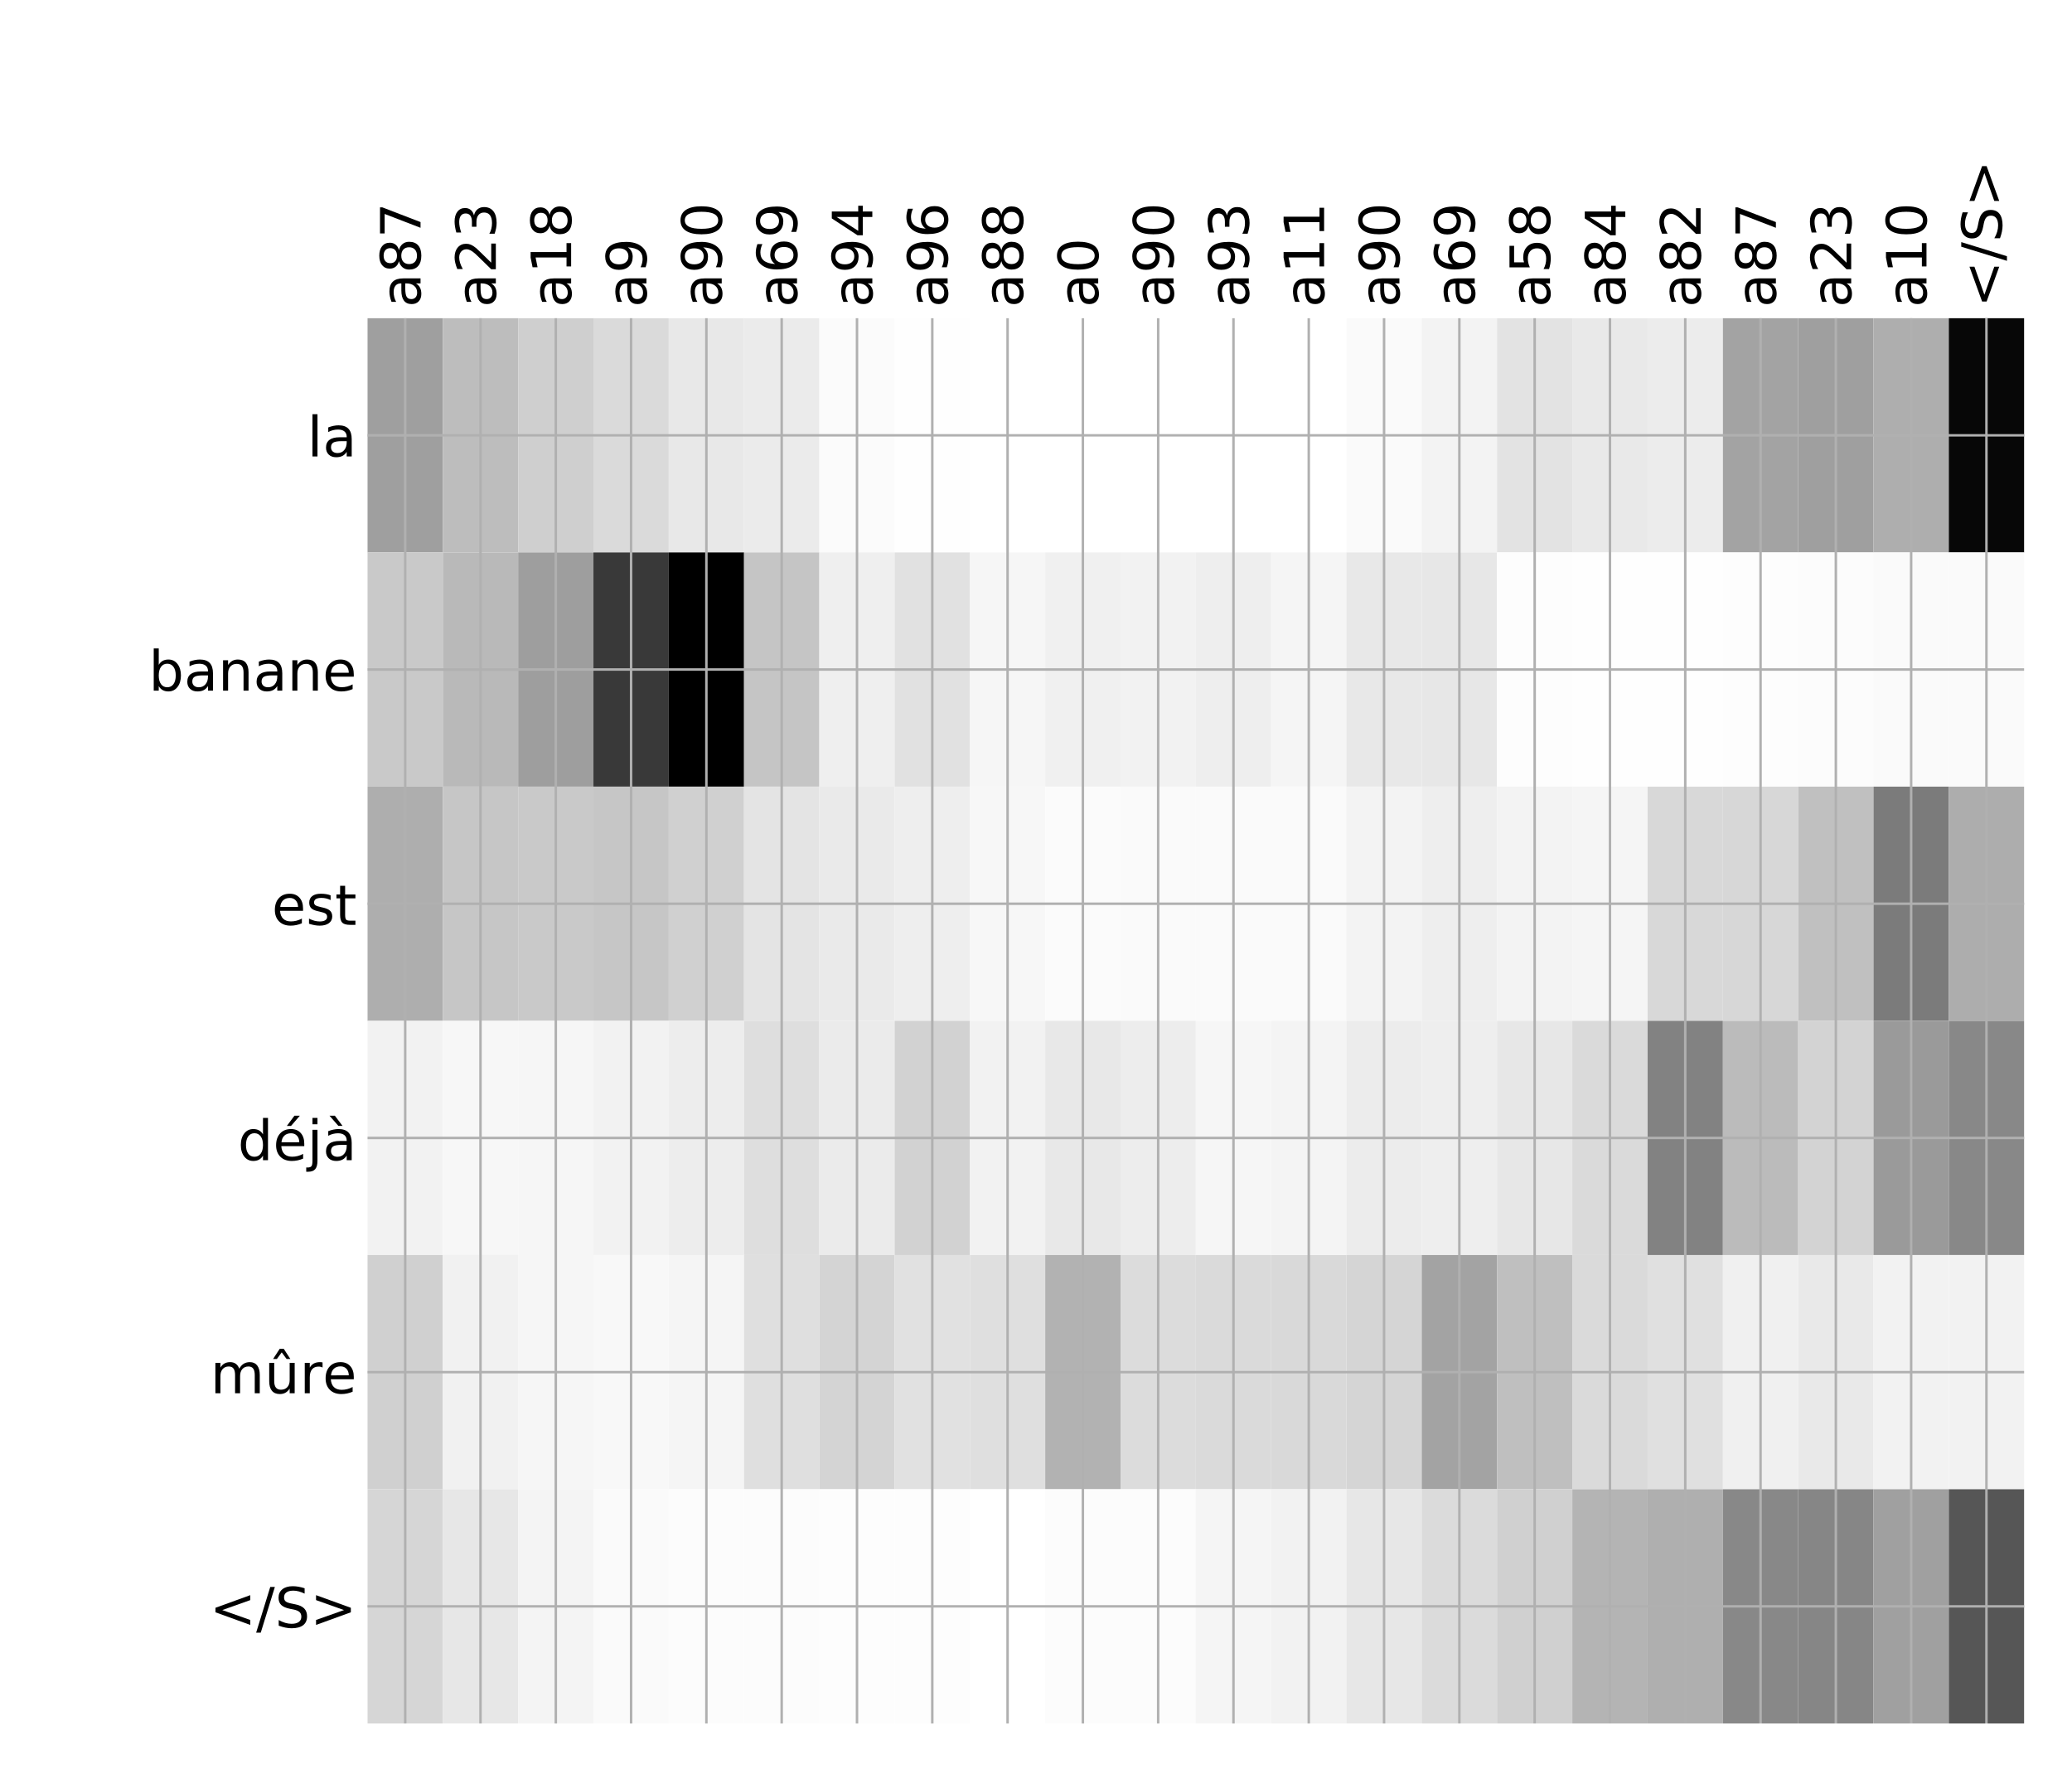 <?xml version="1.0" encoding="utf-8" standalone="no"?>
<!DOCTYPE svg PUBLIC "-//W3C//DTD SVG 1.1//EN"
  "http://www.w3.org/Graphics/SVG/1.1/DTD/svg11.dtd">
<!-- Created with matplotlib (http://matplotlib.org/) -->
<svg height="576pt" version="1.1" viewBox="0 0 671 576" width="671pt" xmlns="http://www.w3.org/2000/svg" xmlns:xlink="http://www.w3.org/1999/xlink">
 <defs>
  <style type="text/css">
*{stroke-linecap:butt;stroke-linejoin:round;}
  </style>
 </defs>
 <g id="figure_1">
  <g id="patch_1">
   <path d="M 0 576 
L 672 576 
L 672 0 
L 0 0 
z
" style="fill:#ffffff;"/>
  </g>
  <g id="axes_1">
   <g id="PolyCollection_1">
    <path clip-path="url(#pcd30404503)" d="M 119.029 103.033 
L 119.029 178.861 
L 143.414 178.861 
L 143.414 103.033 
L 119.029 103.033 
z
" style="fill:#9f9f9f;"/>
    <path clip-path="url(#pcd30404503)" d="M 143.414 103.033 
L 143.414 178.861 
L 167.798 178.861 
L 167.798 103.033 
L 143.414 103.033 
z
" style="fill:#bdbdbd;"/>
    <path clip-path="url(#pcd30404503)" d="M 167.798 103.033 
L 167.798 178.861 
L 192.182 178.861 
L 192.182 103.033 
L 167.798 103.033 
z
" style="fill:#cfcfcf;"/>
    <path clip-path="url(#pcd30404503)" d="M 192.182 103.033 
L 192.182 178.861 
L 216.567 178.861 
L 216.567 103.033 
L 192.182 103.033 
z
" style="fill:#dadada;"/>
    <path clip-path="url(#pcd30404503)" d="M 216.567 103.033 
L 216.567 178.861 
L 240.951 178.861 
L 240.951 103.033 
L 216.567 103.033 
z
" style="fill:#e8e8e8;"/>
    <path clip-path="url(#pcd30404503)" d="M 240.951 103.033 
L 240.951 178.861 
L 265.336 178.861 
L 265.336 103.033 
L 240.951 103.033 
z
" style="fill:#ebebeb;"/>
    <path clip-path="url(#pcd30404503)" d="M 265.336 103.033 
L 265.336 178.861 
L 289.72 178.861 
L 289.72 103.033 
L 265.336 103.033 
z
" style="fill:#fbfbfb;"/>
    <path clip-path="url(#pcd30404503)" d="M 289.72 103.033 
L 289.72 178.861 
L 314.105 178.861 
L 314.105 103.033 
L 289.72 103.033 
z
" style="fill:#fefefe;"/>
    <path clip-path="url(#pcd30404503)" d="M 314.105 103.033 
L 314.105 178.861 
L 338.489 178.861 
L 338.489 103.033 
L 314.105 103.033 
z
" style="fill:#ffffff;"/>
    <path clip-path="url(#pcd30404503)" d="M 338.489 103.033 
L 338.489 178.861 
L 362.873 178.861 
L 362.873 103.033 
L 338.489 103.033 
z
" style="fill:#ffffff;"/>
    <path clip-path="url(#pcd30404503)" d="M 362.873 103.033 
L 362.873 178.861 
L 387.258 178.861 
L 387.258 103.033 
L 362.873 103.033 
z
" style="fill:#ffffff;"/>
    <path clip-path="url(#pcd30404503)" d="M 387.258 103.033 
L 387.258 178.861 
L 411.642 178.861 
L 411.642 103.033 
L 387.258 103.033 
z
" style="fill:#ffffff;"/>
    <path clip-path="url(#pcd30404503)" d="M 411.642 103.033 
L 411.642 178.861 
L 436.027 178.861 
L 436.027 103.033 
L 411.642 103.033 
z
" style="fill:#ffffff;"/>
    <path clip-path="url(#pcd30404503)" d="M 436.027 103.033 
L 436.027 178.861 
L 460.411 178.861 
L 460.411 103.033 
L 436.027 103.033 
z
" style="fill:#fafafa;"/>
    <path clip-path="url(#pcd30404503)" d="M 460.411 103.033 
L 460.411 178.861 
L 484.795 178.861 
L 484.795 103.033 
L 460.411 103.033 
z
" style="fill:#f3f3f3;"/>
    <path clip-path="url(#pcd30404503)" d="M 484.795 103.033 
L 484.795 178.861 
L 509.18 178.861 
L 509.18 103.033 
L 484.795 103.033 
z
" style="fill:#e3e3e3;"/>
    <path clip-path="url(#pcd30404503)" d="M 509.18 103.033 
L 509.18 178.861 
L 533.564 178.861 
L 533.564 103.033 
L 509.18 103.033 
z
" style="fill:#e9e9e9;"/>
    <path clip-path="url(#pcd30404503)" d="M 533.564 103.033 
L 533.564 178.861 
L 557.949 178.861 
L 557.949 103.033 
L 533.564 103.033 
z
" style="fill:#ececec;"/>
    <path clip-path="url(#pcd30404503)" d="M 557.949 103.033 
L 557.949 178.861 
L 582.333 178.861 
L 582.333 103.033 
L 557.949 103.033 
z
" style="fill:#a3a3a3;"/>
    <path clip-path="url(#pcd30404503)" d="M 582.333 103.033 
L 582.333 178.861 
L 606.718 178.861 
L 606.718 103.033 
L 582.333 103.033 
z
" style="fill:#9f9f9f;"/>
    <path clip-path="url(#pcd30404503)" d="M 606.718 103.033 
L 606.718 178.861 
L 631.102 178.861 
L 631.102 103.033 
L 606.718 103.033 
z
" style="fill:#aeaeae;"/>
    <path clip-path="url(#pcd30404503)" d="M 631.102 103.033 
L 631.102 178.861 
L 655.486 178.861 
L 655.486 103.033 
L 631.102 103.033 
z
" style="fill:#070707;"/>
    <path clip-path="url(#pcd30404503)" d="M 119.029 178.861 
L 119.029 254.689 
L 143.414 254.689 
L 143.414 178.861 
L 119.029 178.861 
z
" style="fill:#c9c9c9;"/>
    <path clip-path="url(#pcd30404503)" d="M 143.414 178.861 
L 143.414 254.689 
L 167.798 254.689 
L 167.798 178.861 
L 143.414 178.861 
z
" style="fill:#b9b9b9;"/>
    <path clip-path="url(#pcd30404503)" d="M 167.798 178.861 
L 167.798 254.689 
L 192.182 254.689 
L 192.182 178.861 
L 167.798 178.861 
z
" style="fill:#9e9e9e;"/>
    <path clip-path="url(#pcd30404503)" d="M 192.182 178.861 
L 192.182 254.689 
L 216.567 254.689 
L 216.567 178.861 
L 192.182 178.861 
z
" style="fill:#393939;"/>
    <path clip-path="url(#pcd30404503)" d="M 216.567 178.861 
L 216.567 254.689 
L 240.951 254.689 
L 240.951 178.861 
L 216.567 178.861 
z
"/>
    <path clip-path="url(#pcd30404503)" d="M 240.951 178.861 
L 240.951 254.689 
L 265.336 254.689 
L 265.336 178.861 
L 240.951 178.861 
z
" style="fill:#c5c5c5;"/>
    <path clip-path="url(#pcd30404503)" d="M 265.336 178.861 
L 265.336 254.689 
L 289.72 254.689 
L 289.72 178.861 
L 265.336 178.861 
z
" style="fill:#efefef;"/>
    <path clip-path="url(#pcd30404503)" d="M 289.72 178.861 
L 289.72 254.689 
L 314.105 254.689 
L 314.105 178.861 
L 289.72 178.861 
z
" style="fill:#e1e1e1;"/>
    <path clip-path="url(#pcd30404503)" d="M 314.105 178.861 
L 314.105 254.689 
L 338.489 254.689 
L 338.489 178.861 
L 314.105 178.861 
z
" style="fill:#f6f6f6;"/>
    <path clip-path="url(#pcd30404503)" d="M 338.489 178.861 
L 338.489 254.689 
L 362.873 254.689 
L 362.873 178.861 
L 338.489 178.861 
z
" style="fill:#f0f0f0;"/>
    <path clip-path="url(#pcd30404503)" d="M 362.873 178.861 
L 362.873 254.689 
L 387.258 254.689 
L 387.258 178.861 
L 362.873 178.861 
z
" style="fill:#f2f2f2;"/>
    <path clip-path="url(#pcd30404503)" d="M 387.258 178.861 
L 387.258 254.689 
L 411.642 254.689 
L 411.642 178.861 
L 387.258 178.861 
z
" style="fill:#eeeeee;"/>
    <path clip-path="url(#pcd30404503)" d="M 411.642 178.861 
L 411.642 254.689 
L 436.027 254.689 
L 436.027 178.861 
L 411.642 178.861 
z
" style="fill:#f5f5f5;"/>
    <path clip-path="url(#pcd30404503)" d="M 436.027 178.861 
L 436.027 254.689 
L 460.411 254.689 
L 460.411 178.861 
L 436.027 178.861 
z
" style="fill:#e8e8e8;"/>
    <path clip-path="url(#pcd30404503)" d="M 460.411 178.861 
L 460.411 254.689 
L 484.795 254.689 
L 484.795 178.861 
L 460.411 178.861 
z
" style="fill:#e7e7e7;"/>
    <path clip-path="url(#pcd30404503)" d="M 484.795 178.861 
L 484.795 254.689 
L 509.18 254.689 
L 509.18 178.861 
L 484.795 178.861 
z
" style="fill:#fdfdfd;"/>
    <path clip-path="url(#pcd30404503)" d="M 509.18 178.861 
L 509.18 254.689 
L 533.564 254.689 
L 533.564 178.861 
L 509.18 178.861 
z
" style="fill:#fefefe;"/>
    <path clip-path="url(#pcd30404503)" d="M 533.564 178.861 
L 533.564 254.689 
L 557.949 254.689 
L 557.949 178.861 
L 533.564 178.861 
z
" style="fill:#fefefe;"/>
    <path clip-path="url(#pcd30404503)" d="M 557.949 178.861 
L 557.949 254.689 
L 582.333 254.689 
L 582.333 178.861 
L 557.949 178.861 
z
" style="fill:#fdfdfd;"/>
    <path clip-path="url(#pcd30404503)" d="M 582.333 178.861 
L 582.333 254.689 
L 606.718 254.689 
L 606.718 178.861 
L 582.333 178.861 
z
" style="fill:#fcfcfc;"/>
    <path clip-path="url(#pcd30404503)" d="M 606.718 178.861 
L 606.718 254.689 
L 631.102 254.689 
L 631.102 178.861 
L 606.718 178.861 
z
" style="fill:#fafafa;"/>
    <path clip-path="url(#pcd30404503)" d="M 631.102 178.861 
L 631.102 254.689 
L 655.486 254.689 
L 655.486 178.861 
L 631.102 178.861 
z
" style="fill:#fafafa;"/>
    <path clip-path="url(#pcd30404503)" d="M 119.029 254.689 
L 119.029 330.517 
L 143.414 330.517 
L 143.414 254.689 
L 119.029 254.689 
z
" style="fill:#aeaeae;"/>
    <path clip-path="url(#pcd30404503)" d="M 143.414 254.689 
L 143.414 330.517 
L 167.798 330.517 
L 167.798 254.689 
L 143.414 254.689 
z
" style="fill:#c6c6c6;"/>
    <path clip-path="url(#pcd30404503)" d="M 167.798 254.689 
L 167.798 330.517 
L 192.182 330.517 
L 192.182 254.689 
L 167.798 254.689 
z
" style="fill:#c9c9c9;"/>
    <path clip-path="url(#pcd30404503)" d="M 192.182 254.689 
L 192.182 330.517 
L 216.567 330.517 
L 216.567 254.689 
L 192.182 254.689 
z
" style="fill:#c6c6c6;"/>
    <path clip-path="url(#pcd30404503)" d="M 216.567 254.689 
L 216.567 330.517 
L 240.951 330.517 
L 240.951 254.689 
L 216.567 254.689 
z
" style="fill:#d0d0d0;"/>
    <path clip-path="url(#pcd30404503)" d="M 240.951 254.689 
L 240.951 330.517 
L 265.336 330.517 
L 265.336 254.689 
L 240.951 254.689 
z
" style="fill:#e4e4e4;"/>
    <path clip-path="url(#pcd30404503)" d="M 265.336 254.689 
L 265.336 330.517 
L 289.72 330.517 
L 289.72 254.689 
L 265.336 254.689 
z
" style="fill:#eaeaea;"/>
    <path clip-path="url(#pcd30404503)" d="M 289.72 254.689 
L 289.72 330.517 
L 314.105 330.517 
L 314.105 254.689 
L 289.72 254.689 
z
" style="fill:#eeeeee;"/>
    <path clip-path="url(#pcd30404503)" d="M 314.105 254.689 
L 314.105 330.517 
L 338.489 330.517 
L 338.489 254.689 
L 314.105 254.689 
z
" style="fill:#f7f7f7;"/>
    <path clip-path="url(#pcd30404503)" d="M 338.489 254.689 
L 338.489 330.517 
L 362.873 330.517 
L 362.873 254.689 
L 338.489 254.689 
z
" style="fill:#fbfbfb;"/>
    <path clip-path="url(#pcd30404503)" d="M 362.873 254.689 
L 362.873 330.517 
L 387.258 330.517 
L 387.258 254.689 
L 362.873 254.689 
z
" style="fill:#fafafa;"/>
    <path clip-path="url(#pcd30404503)" d="M 387.258 254.689 
L 387.258 330.517 
L 411.642 330.517 
L 411.642 254.689 
L 387.258 254.689 
z
" style="fill:#fafafa;"/>
    <path clip-path="url(#pcd30404503)" d="M 411.642 254.689 
L 411.642 330.517 
L 436.027 330.517 
L 436.027 254.689 
L 411.642 254.689 
z
" style="fill:#fafafa;"/>
    <path clip-path="url(#pcd30404503)" d="M 436.027 254.689 
L 436.027 330.517 
L 460.411 330.517 
L 460.411 254.689 
L 436.027 254.689 
z
" style="fill:#f3f3f3;"/>
    <path clip-path="url(#pcd30404503)" d="M 460.411 254.689 
L 460.411 330.517 
L 484.795 330.517 
L 484.795 254.689 
L 460.411 254.689 
z
" style="fill:#eeeeee;"/>
    <path clip-path="url(#pcd30404503)" d="M 484.795 254.689 
L 484.795 330.517 
L 509.18 330.517 
L 509.18 254.689 
L 484.795 254.689 
z
" style="fill:#f3f3f3;"/>
    <path clip-path="url(#pcd30404503)" d="M 509.18 254.689 
L 509.18 330.517 
L 533.564 330.517 
L 533.564 254.689 
L 509.18 254.689 
z
" style="fill:#f5f5f5;"/>
    <path clip-path="url(#pcd30404503)" d="M 533.564 254.689 
L 533.564 330.517 
L 557.949 330.517 
L 557.949 254.689 
L 533.564 254.689 
z
" style="fill:#d8d8d8;"/>
    <path clip-path="url(#pcd30404503)" d="M 557.949 254.689 
L 557.949 330.517 
L 582.333 330.517 
L 582.333 254.689 
L 557.949 254.689 
z
" style="fill:#d7d7d7;"/>
    <path clip-path="url(#pcd30404503)" d="M 582.333 254.689 
L 582.333 330.517 
L 606.718 330.517 
L 606.718 254.689 
L 582.333 254.689 
z
" style="fill:#c0c0c0;"/>
    <path clip-path="url(#pcd30404503)" d="M 606.718 254.689 
L 606.718 330.517 
L 631.102 330.517 
L 631.102 254.689 
L 606.718 254.689 
z
" style="fill:#7b7b7b;"/>
    <path clip-path="url(#pcd30404503)" d="M 631.102 254.689 
L 631.102 330.517 
L 655.486 330.517 
L 655.486 254.689 
L 631.102 254.689 
z
" style="fill:#adadad;"/>
    <path clip-path="url(#pcd30404503)" d="M 119.029 330.517 
L 119.029 406.344 
L 143.414 406.344 
L 143.414 330.517 
L 119.029 330.517 
z
" style="fill:#f2f2f2;"/>
    <path clip-path="url(#pcd30404503)" d="M 143.414 330.517 
L 143.414 406.344 
L 167.798 406.344 
L 167.798 330.517 
L 143.414 330.517 
z
" style="fill:#f7f7f7;"/>
    <path clip-path="url(#pcd30404503)" d="M 167.798 330.517 
L 167.798 406.344 
L 192.182 406.344 
L 192.182 330.517 
L 167.798 330.517 
z
" style="fill:#f6f6f6;"/>
    <path clip-path="url(#pcd30404503)" d="M 192.182 330.517 
L 192.182 406.344 
L 216.567 406.344 
L 216.567 330.517 
L 192.182 330.517 
z
" style="fill:#f2f2f2;"/>
    <path clip-path="url(#pcd30404503)" d="M 216.567 330.517 
L 216.567 406.344 
L 240.951 406.344 
L 240.951 330.517 
L 216.567 330.517 
z
" style="fill:#ededed;"/>
    <path clip-path="url(#pcd30404503)" d="M 240.951 330.517 
L 240.951 406.344 
L 265.336 406.344 
L 265.336 330.517 
L 240.951 330.517 
z
" style="fill:#dedede;"/>
    <path clip-path="url(#pcd30404503)" d="M 265.336 330.517 
L 265.336 406.344 
L 289.72 406.344 
L 289.72 330.517 
L 265.336 330.517 
z
" style="fill:#ebebeb;"/>
    <path clip-path="url(#pcd30404503)" d="M 289.72 330.517 
L 289.72 406.344 
L 314.105 406.344 
L 314.105 330.517 
L 289.72 330.517 
z
" style="fill:#d2d2d2;"/>
    <path clip-path="url(#pcd30404503)" d="M 314.105 330.517 
L 314.105 406.344 
L 338.489 406.344 
L 338.489 330.517 
L 314.105 330.517 
z
" style="fill:#f2f2f2;"/>
    <path clip-path="url(#pcd30404503)" d="M 338.489 330.517 
L 338.489 406.344 
L 362.873 406.344 
L 362.873 330.517 
L 338.489 330.517 
z
" style="fill:#e8e8e8;"/>
    <path clip-path="url(#pcd30404503)" d="M 362.873 330.517 
L 362.873 406.344 
L 387.258 406.344 
L 387.258 330.517 
L 362.873 330.517 
z
" style="fill:#ededed;"/>
    <path clip-path="url(#pcd30404503)" d="M 387.258 330.517 
L 387.258 406.344 
L 411.642 406.344 
L 411.642 330.517 
L 387.258 330.517 
z
" style="fill:#f6f6f6;"/>
    <path clip-path="url(#pcd30404503)" d="M 411.642 330.517 
L 411.642 406.344 
L 436.027 406.344 
L 436.027 330.517 
L 411.642 330.517 
z
" style="fill:#f4f4f4;"/>
    <path clip-path="url(#pcd30404503)" d="M 436.027 330.517 
L 436.027 406.344 
L 460.411 406.344 
L 460.411 330.517 
L 436.027 330.517 
z
" style="fill:#ececec;"/>
    <path clip-path="url(#pcd30404503)" d="M 460.411 330.517 
L 460.411 406.344 
L 484.795 406.344 
L 484.795 330.517 
L 460.411 330.517 
z
" style="fill:#eeeeee;"/>
    <path clip-path="url(#pcd30404503)" d="M 484.795 330.517 
L 484.795 406.344 
L 509.18 406.344 
L 509.18 330.517 
L 484.795 330.517 
z
" style="fill:#e7e7e7;"/>
    <path clip-path="url(#pcd30404503)" d="M 509.18 330.517 
L 509.18 406.344 
L 533.564 406.344 
L 533.564 330.517 
L 509.18 330.517 
z
" style="fill:#dadada;"/>
    <path clip-path="url(#pcd30404503)" d="M 533.564 330.517 
L 533.564 406.344 
L 557.949 406.344 
L 557.949 330.517 
L 533.564 330.517 
z
" style="fill:#828282;"/>
    <path clip-path="url(#pcd30404503)" d="M 557.949 330.517 
L 557.949 406.344 
L 582.333 406.344 
L 582.333 330.517 
L 557.949 330.517 
z
" style="fill:#bbbbbb;"/>
    <path clip-path="url(#pcd30404503)" d="M 582.333 330.517 
L 582.333 406.344 
L 606.718 406.344 
L 606.718 330.517 
L 582.333 330.517 
z
" style="fill:#d3d3d3;"/>
    <path clip-path="url(#pcd30404503)" d="M 606.718 330.517 
L 606.718 406.344 
L 631.102 406.344 
L 631.102 330.517 
L 606.718 330.517 
z
" style="fill:#9a9a9a;"/>
    <path clip-path="url(#pcd30404503)" d="M 631.102 330.517 
L 631.102 406.344 
L 655.486 406.344 
L 655.486 330.517 
L 631.102 330.517 
z
" style="fill:#888888;"/>
    <path clip-path="url(#pcd30404503)" d="M 119.029 406.344 
L 119.029 482.172 
L 143.414 482.172 
L 143.414 406.344 
L 119.029 406.344 
z
" style="fill:#d0d0d0;"/>
    <path clip-path="url(#pcd30404503)" d="M 143.414 406.344 
L 143.414 482.172 
L 167.798 482.172 
L 167.798 406.344 
L 143.414 406.344 
z
" style="fill:#f1f1f1;"/>
    <path clip-path="url(#pcd30404503)" d="M 167.798 406.344 
L 167.798 482.172 
L 192.182 482.172 
L 192.182 406.344 
L 167.798 406.344 
z
" style="fill:#f6f6f6;"/>
    <path clip-path="url(#pcd30404503)" d="M 192.182 406.344 
L 192.182 482.172 
L 216.567 482.172 
L 216.567 406.344 
L 192.182 406.344 
z
" style="fill:#f8f8f8;"/>
    <path clip-path="url(#pcd30404503)" d="M 216.567 406.344 
L 216.567 482.172 
L 240.951 482.172 
L 240.951 406.344 
L 216.567 406.344 
z
" style="fill:#f5f5f5;"/>
    <path clip-path="url(#pcd30404503)" d="M 240.951 406.344 
L 240.951 482.172 
L 265.336 482.172 
L 265.336 406.344 
L 240.951 406.344 
z
" style="fill:#dfdfdf;"/>
    <path clip-path="url(#pcd30404503)" d="M 265.336 406.344 
L 265.336 482.172 
L 289.72 482.172 
L 289.72 406.344 
L 265.336 406.344 
z
" style="fill:#d4d4d4;"/>
    <path clip-path="url(#pcd30404503)" d="M 289.72 406.344 
L 289.72 482.172 
L 314.105 482.172 
L 314.105 406.344 
L 289.72 406.344 
z
" style="fill:#e1e1e1;"/>
    <path clip-path="url(#pcd30404503)" d="M 314.105 406.344 
L 314.105 482.172 
L 338.489 482.172 
L 338.489 406.344 
L 314.105 406.344 
z
" style="fill:#dfdfdf;"/>
    <path clip-path="url(#pcd30404503)" d="M 338.489 406.344 
L 338.489 482.172 
L 362.873 482.172 
L 362.873 406.344 
L 338.489 406.344 
z
" style="fill:#b2b2b2;"/>
    <path clip-path="url(#pcd30404503)" d="M 362.873 406.344 
L 362.873 482.172 
L 387.258 482.172 
L 387.258 406.344 
L 362.873 406.344 
z
" style="fill:#dcdcdc;"/>
    <path clip-path="url(#pcd30404503)" d="M 387.258 406.344 
L 387.258 482.172 
L 411.642 482.172 
L 411.642 406.344 
L 387.258 406.344 
z
" style="fill:#dadada;"/>
    <path clip-path="url(#pcd30404503)" d="M 411.642 406.344 
L 411.642 482.172 
L 436.027 482.172 
L 436.027 406.344 
L 411.642 406.344 
z
" style="fill:#d9d9d9;"/>
    <path clip-path="url(#pcd30404503)" d="M 436.027 406.344 
L 436.027 482.172 
L 460.411 482.172 
L 460.411 406.344 
L 436.027 406.344 
z
" style="fill:#d5d5d5;"/>
    <path clip-path="url(#pcd30404503)" d="M 460.411 406.344 
L 460.411 482.172 
L 484.795 482.172 
L 484.795 406.344 
L 460.411 406.344 
z
" style="fill:#a3a3a3;"/>
    <path clip-path="url(#pcd30404503)" d="M 484.795 406.344 
L 484.795 482.172 
L 509.18 482.172 
L 509.18 406.344 
L 484.795 406.344 
z
" style="fill:#bfbfbf;"/>
    <path clip-path="url(#pcd30404503)" d="M 509.18 406.344 
L 509.18 482.172 
L 533.564 482.172 
L 533.564 406.344 
L 509.18 406.344 
z
" style="fill:#dadada;"/>
    <path clip-path="url(#pcd30404503)" d="M 533.564 406.344 
L 533.564 482.172 
L 557.949 482.172 
L 557.949 406.344 
L 533.564 406.344 
z
" style="fill:#e0e0e0;"/>
    <path clip-path="url(#pcd30404503)" d="M 557.949 406.344 
L 557.949 482.172 
L 582.333 482.172 
L 582.333 406.344 
L 557.949 406.344 
z
" style="fill:#f0f0f0;"/>
    <path clip-path="url(#pcd30404503)" d="M 582.333 406.344 
L 582.333 482.172 
L 606.718 482.172 
L 606.718 406.344 
L 582.333 406.344 
z
" style="fill:#e9e9e9;"/>
    <path clip-path="url(#pcd30404503)" d="M 606.718 406.344 
L 606.718 482.172 
L 631.102 482.172 
L 631.102 406.344 
L 606.718 406.344 
z
" style="fill:#f2f2f2;"/>
    <path clip-path="url(#pcd30404503)" d="M 631.102 406.344 
L 631.102 482.172 
L 655.486 482.172 
L 655.486 406.344 
L 631.102 406.344 
z
" style="fill:#f2f2f2;"/>
    <path clip-path="url(#pcd30404503)" d="M 119.029 482.172 
L 119.029 558 
L 143.414 558 
L 143.414 482.172 
L 119.029 482.172 
z
" style="fill:#d6d6d6;"/>
    <path clip-path="url(#pcd30404503)" d="M 143.414 482.172 
L 143.414 558 
L 167.798 558 
L 167.798 482.172 
L 143.414 482.172 
z
" style="fill:#e7e7e7;"/>
    <path clip-path="url(#pcd30404503)" d="M 167.798 482.172 
L 167.798 558 
L 192.182 558 
L 192.182 482.172 
L 167.798 482.172 
z
" style="fill:#f4f4f4;"/>
    <path clip-path="url(#pcd30404503)" d="M 192.182 482.172 
L 192.182 558 
L 216.567 558 
L 216.567 482.172 
L 192.182 482.172 
z
" style="fill:#fafafa;"/>
    <path clip-path="url(#pcd30404503)" d="M 216.567 482.172 
L 216.567 558 
L 240.951 558 
L 240.951 482.172 
L 216.567 482.172 
z
" style="fill:#fcfcfc;"/>
    <path clip-path="url(#pcd30404503)" d="M 240.951 482.172 
L 240.951 558 
L 265.336 558 
L 265.336 482.172 
L 240.951 482.172 
z
" style="fill:#fcfcfc;"/>
    <path clip-path="url(#pcd30404503)" d="M 265.336 482.172 
L 265.336 558 
L 289.72 558 
L 289.72 482.172 
L 265.336 482.172 
z
" style="fill:#fdfdfd;"/>
    <path clip-path="url(#pcd30404503)" d="M 289.72 482.172 
L 289.72 558 
L 314.105 558 
L 314.105 482.172 
L 289.72 482.172 
z
" style="fill:#fdfdfd;"/>
    <path clip-path="url(#pcd30404503)" d="M 314.105 482.172 
L 314.105 558 
L 338.489 558 
L 338.489 482.172 
L 314.105 482.172 
z
" style="fill:#ffffff;"/>
    <path clip-path="url(#pcd30404503)" d="M 338.489 482.172 
L 338.489 558 
L 362.873 558 
L 362.873 482.172 
L 338.489 482.172 
z
" style="fill:#fcfcfc;"/>
    <path clip-path="url(#pcd30404503)" d="M 362.873 482.172 
L 362.873 558 
L 387.258 558 
L 387.258 482.172 
L 362.873 482.172 
z
" style="fill:#fcfcfc;"/>
    <path clip-path="url(#pcd30404503)" d="M 387.258 482.172 
L 387.258 558 
L 411.642 558 
L 411.642 482.172 
L 387.258 482.172 
z
" style="fill:#f5f5f5;"/>
    <path clip-path="url(#pcd30404503)" d="M 411.642 482.172 
L 411.642 558 
L 436.027 558 
L 436.027 482.172 
L 411.642 482.172 
z
" style="fill:#f2f2f2;"/>
    <path clip-path="url(#pcd30404503)" d="M 436.027 482.172 
L 436.027 558 
L 460.411 558 
L 460.411 482.172 
L 436.027 482.172 
z
" style="fill:#e7e7e7;"/>
    <path clip-path="url(#pcd30404503)" d="M 460.411 482.172 
L 460.411 558 
L 484.795 558 
L 484.795 482.172 
L 460.411 482.172 
z
" style="fill:#dbdbdb;"/>
    <path clip-path="url(#pcd30404503)" d="M 484.795 482.172 
L 484.795 558 
L 509.18 558 
L 509.18 482.172 
L 484.795 482.172 
z
" style="fill:#d0d0d0;"/>
    <path clip-path="url(#pcd30404503)" d="M 509.18 482.172 
L 509.18 558 
L 533.564 558 
L 533.564 482.172 
L 509.18 482.172 
z
" style="fill:#b4b4b4;"/>
    <path clip-path="url(#pcd30404503)" d="M 533.564 482.172 
L 533.564 558 
L 557.949 558 
L 557.949 482.172 
L 533.564 482.172 
z
" style="fill:#afafaf;"/>
    <path clip-path="url(#pcd30404503)" d="M 557.949 482.172 
L 557.949 558 
L 582.333 558 
L 582.333 482.172 
L 557.949 482.172 
z
" style="fill:#888888;"/>
    <path clip-path="url(#pcd30404503)" d="M 582.333 482.172 
L 582.333 558 
L 606.718 558 
L 606.718 482.172 
L 582.333 482.172 
z
" style="fill:#868686;"/>
    <path clip-path="url(#pcd30404503)" d="M 606.718 482.172 
L 606.718 558 
L 631.102 558 
L 631.102 482.172 
L 606.718 482.172 
z
" style="fill:#a0a0a0;"/>
    <path clip-path="url(#pcd30404503)" d="M 631.102 482.172 
L 631.102 558 
L 655.486 558 
L 655.486 482.172 
L 631.102 482.172 
z
" style="fill:#565656;"/>
   </g>
   <g id="matplotlib.axis_1">
    <g id="xtick_1">
     <g id="line2d_1">
      <path clip-path="url(#pcd30404503)" d="M 131.221 558 
L 131.221 103.033 
" style="fill:none;stroke:#b0b0b0;stroke-linecap:square;stroke-width:0.8;"/>
     </g>
     <g id="line2d_2"/>
     <g id="text_1">
      <!-- a87 -->
      <defs>
       <path d="M 34.281 27.484 
Q 23.391 27.484 19.188 25 
Q 14.984 22.516 14.984 16.5 
Q 14.984 11.719 18.141 8.906 
Q 21.297 6.109 26.703 6.109 
Q 34.188 6.109 38.703 11.406 
Q 43.219 16.703 43.219 25.484 
L 43.219 27.484 
z
M 52.203 31.203 
L 52.203 0 
L 43.219 0 
L 43.219 8.297 
Q 40.141 3.328 35.547 0.953 
Q 30.953 -1.422 24.312 -1.422 
Q 15.922 -1.422 10.953 3.297 
Q 6 8.016 6 15.922 
Q 6 25.141 12.172 29.828 
Q 18.359 34.516 30.609 34.516 
L 43.219 34.516 
L 43.219 35.406 
Q 43.219 41.609 39.141 45 
Q 35.062 48.391 27.688 48.391 
Q 23 48.391 18.547 47.266 
Q 14.109 46.141 10.016 43.891 
L 10.016 52.203 
Q 14.938 54.109 19.578 55.047 
Q 24.219 56 28.609 56 
Q 40.484 56 46.344 49.844 
Q 52.203 43.703 52.203 31.203 
z
" id="DejaVuSans-61"/>
       <path d="M 31.781 34.625 
Q 24.75 34.625 20.719 30.859 
Q 16.703 27.094 16.703 20.516 
Q 16.703 13.922 20.719 10.156 
Q 24.75 6.391 31.781 6.391 
Q 38.812 6.391 42.859 10.172 
Q 46.922 13.969 46.922 20.516 
Q 46.922 27.094 42.891 30.859 
Q 38.875 34.625 31.781 34.625 
z
M 21.922 38.812 
Q 15.578 40.375 12.031 44.719 
Q 8.5 49.078 8.5 55.328 
Q 8.5 64.062 14.719 69.141 
Q 20.953 74.219 31.781 74.219 
Q 42.672 74.219 48.875 69.141 
Q 55.078 64.062 55.078 55.328 
Q 55.078 49.078 51.531 44.719 
Q 48 40.375 41.703 38.812 
Q 48.828 37.156 52.797 32.312 
Q 56.781 27.484 56.781 20.516 
Q 56.781 9.906 50.312 4.234 
Q 43.844 -1.422 31.781 -1.422 
Q 19.734 -1.422 13.25 4.234 
Q 6.781 9.906 6.781 20.516 
Q 6.781 27.484 10.781 32.312 
Q 14.797 37.156 21.922 38.812 
z
M 18.312 54.391 
Q 18.312 48.734 21.844 45.562 
Q 25.391 42.391 31.781 42.391 
Q 38.141 42.391 41.719 45.562 
Q 45.312 48.734 45.312 54.391 
Q 45.312 60.062 41.719 63.234 
Q 38.141 66.406 31.781 66.406 
Q 25.391 66.406 21.844 63.234 
Q 18.312 60.062 18.312 54.391 
z
" id="DejaVuSans-38"/>
       <path d="M 8.203 72.906 
L 55.078 72.906 
L 55.078 68.703 
L 28.609 0 
L 18.312 0 
L 43.219 64.594 
L 8.203 64.594 
z
" id="DejaVuSans-37"/>
      </defs>
      <g transform="translate(136.188 99.533)rotate(-90)scale(0.18 -0.18)">
       <use xlink:href="#DejaVuSans-61"/>
       <use x="61.279" xlink:href="#DejaVuSans-38"/>
       <use x="124.902" xlink:href="#DejaVuSans-37"/>
      </g>
     </g>
    </g>
    <g id="xtick_2">
     <g id="line2d_3">
      <path clip-path="url(#pcd30404503)" d="M 155.606 558 
L 155.606 103.033 
" style="fill:none;stroke:#b0b0b0;stroke-linecap:square;stroke-width:0.8;"/>
     </g>
     <g id="line2d_4"/>
     <g id="text_2">
      <!-- a23 -->
      <defs>
       <path d="M 19.188 8.297 
L 53.609 8.297 
L 53.609 0 
L 7.328 0 
L 7.328 8.297 
Q 12.938 14.109 22.625 23.891 
Q 32.328 33.688 34.812 36.531 
Q 39.547 41.844 41.422 45.531 
Q 43.312 49.219 43.312 52.781 
Q 43.312 58.594 39.234 62.25 
Q 35.156 65.922 28.609 65.922 
Q 23.969 65.922 18.812 64.312 
Q 13.672 62.703 7.812 59.422 
L 7.812 69.391 
Q 13.766 71.781 18.938 73 
Q 24.125 74.219 28.422 74.219 
Q 39.75 74.219 46.484 68.547 
Q 53.219 62.891 53.219 53.422 
Q 53.219 48.922 51.531 44.891 
Q 49.859 40.875 45.406 35.406 
Q 44.188 33.984 37.641 27.219 
Q 31.109 20.453 19.188 8.297 
z
" id="DejaVuSans-32"/>
       <path d="M 40.578 39.312 
Q 47.656 37.797 51.625 33 
Q 55.609 28.219 55.609 21.188 
Q 55.609 10.406 48.188 4.484 
Q 40.766 -1.422 27.094 -1.422 
Q 22.516 -1.422 17.656 -0.516 
Q 12.797 0.391 7.625 2.203 
L 7.625 11.719 
Q 11.719 9.328 16.594 8.109 
Q 21.484 6.891 26.812 6.891 
Q 36.078 6.891 40.938 10.547 
Q 45.797 14.203 45.797 21.188 
Q 45.797 27.641 41.281 31.266 
Q 36.766 34.906 28.719 34.906 
L 20.219 34.906 
L 20.219 43.016 
L 29.109 43.016 
Q 36.375 43.016 40.234 45.922 
Q 44.094 48.828 44.094 54.297 
Q 44.094 59.906 40.109 62.906 
Q 36.141 65.922 28.719 65.922 
Q 24.656 65.922 20.016 65.031 
Q 15.375 64.156 9.812 62.312 
L 9.812 71.094 
Q 15.438 72.656 20.344 73.438 
Q 25.25 74.219 29.594 74.219 
Q 40.828 74.219 47.359 69.109 
Q 53.906 64.016 53.906 55.328 
Q 53.906 49.266 50.438 45.094 
Q 46.969 40.922 40.578 39.312 
z
" id="DejaVuSans-33"/>
      </defs>
      <g transform="translate(160.573 99.533)rotate(-90)scale(0.18 -0.18)">
       <use xlink:href="#DejaVuSans-61"/>
       <use x="61.279" xlink:href="#DejaVuSans-32"/>
       <use x="124.902" xlink:href="#DejaVuSans-33"/>
      </g>
     </g>
    </g>
    <g id="xtick_3">
     <g id="line2d_5">
      <path clip-path="url(#pcd30404503)" d="M 179.99 558 
L 179.99 103.033 
" style="fill:none;stroke:#b0b0b0;stroke-linecap:square;stroke-width:0.8;"/>
     </g>
     <g id="line2d_6"/>
     <g id="text_3">
      <!-- a18 -->
      <defs>
       <path d="M 12.406 8.297 
L 28.516 8.297 
L 28.516 63.922 
L 10.984 60.406 
L 10.984 69.391 
L 28.422 72.906 
L 38.281 72.906 
L 38.281 8.297 
L 54.391 8.297 
L 54.391 0 
L 12.406 0 
z
" id="DejaVuSans-31"/>
      </defs>
      <g transform="translate(184.957 99.533)rotate(-90)scale(0.18 -0.18)">
       <use xlink:href="#DejaVuSans-61"/>
       <use x="61.279" xlink:href="#DejaVuSans-31"/>
       <use x="124.902" xlink:href="#DejaVuSans-38"/>
      </g>
     </g>
    </g>
    <g id="xtick_4">
     <g id="line2d_7">
      <path clip-path="url(#pcd30404503)" d="M 204.375 558 
L 204.375 103.033 
" style="fill:none;stroke:#b0b0b0;stroke-linecap:square;stroke-width:0.8;"/>
     </g>
     <g id="line2d_8"/>
     <g id="text_4">
      <!-- a9 -->
      <defs>
       <path d="M 10.984 1.516 
L 10.984 10.5 
Q 14.703 8.734 18.5 7.812 
Q 22.312 6.891 25.984 6.891 
Q 35.75 6.891 40.891 13.453 
Q 46.047 20.016 46.781 33.406 
Q 43.953 29.203 39.594 26.953 
Q 35.25 24.703 29.984 24.703 
Q 19.047 24.703 12.672 31.312 
Q 6.297 37.938 6.297 49.422 
Q 6.297 60.641 12.938 67.422 
Q 19.578 74.219 30.609 74.219 
Q 43.266 74.219 49.922 64.516 
Q 56.594 54.828 56.594 36.375 
Q 56.594 19.141 48.406 8.859 
Q 40.234 -1.422 26.422 -1.422 
Q 22.703 -1.422 18.891 -0.688 
Q 15.094 0.047 10.984 1.516 
z
M 30.609 32.422 
Q 37.25 32.422 41.125 36.953 
Q 45.016 41.5 45.016 49.422 
Q 45.016 57.281 41.125 61.844 
Q 37.25 66.406 30.609 66.406 
Q 23.969 66.406 20.094 61.844 
Q 16.219 57.281 16.219 49.422 
Q 16.219 41.5 20.094 36.953 
Q 23.969 32.422 30.609 32.422 
z
" id="DejaVuSans-39"/>
      </defs>
      <g transform="translate(209.342 99.533)rotate(-90)scale(0.18 -0.18)">
       <use xlink:href="#DejaVuSans-61"/>
       <use x="61.279" xlink:href="#DejaVuSans-39"/>
      </g>
     </g>
    </g>
    <g id="xtick_5">
     <g id="line2d_9">
      <path clip-path="url(#pcd30404503)" d="M 228.759 558 
L 228.759 103.033 
" style="fill:none;stroke:#b0b0b0;stroke-linecap:square;stroke-width:0.8;"/>
     </g>
     <g id="line2d_10"/>
     <g id="text_5">
      <!-- a90 -->
      <defs>
       <path d="M 31.781 66.406 
Q 24.172 66.406 20.328 58.906 
Q 16.5 51.422 16.5 36.375 
Q 16.5 21.391 20.328 13.891 
Q 24.172 6.391 31.781 6.391 
Q 39.453 6.391 43.281 13.891 
Q 47.125 21.391 47.125 36.375 
Q 47.125 51.422 43.281 58.906 
Q 39.453 66.406 31.781 66.406 
z
M 31.781 74.219 
Q 44.047 74.219 50.516 64.516 
Q 56.984 54.828 56.984 36.375 
Q 56.984 17.969 50.516 8.266 
Q 44.047 -1.422 31.781 -1.422 
Q 19.531 -1.422 13.062 8.266 
Q 6.594 17.969 6.594 36.375 
Q 6.594 54.828 13.062 64.516 
Q 19.531 74.219 31.781 74.219 
z
" id="DejaVuSans-30"/>
      </defs>
      <g transform="translate(233.726 99.533)rotate(-90)scale(0.18 -0.18)">
       <use xlink:href="#DejaVuSans-61"/>
       <use x="61.279" xlink:href="#DejaVuSans-39"/>
       <use x="124.902" xlink:href="#DejaVuSans-30"/>
      </g>
     </g>
    </g>
    <g id="xtick_6">
     <g id="line2d_11">
      <path clip-path="url(#pcd30404503)" d="M 253.143 558 
L 253.143 103.033 
" style="fill:none;stroke:#b0b0b0;stroke-linecap:square;stroke-width:0.8;"/>
     </g>
     <g id="line2d_12"/>
     <g id="text_6">
      <!-- a69 -->
      <defs>
       <path d="M 33.016 40.375 
Q 26.375 40.375 22.484 35.828 
Q 18.609 31.297 18.609 23.391 
Q 18.609 15.531 22.484 10.953 
Q 26.375 6.391 33.016 6.391 
Q 39.656 6.391 43.531 10.953 
Q 47.406 15.531 47.406 23.391 
Q 47.406 31.297 43.531 35.828 
Q 39.656 40.375 33.016 40.375 
z
M 52.594 71.297 
L 52.594 62.312 
Q 48.875 64.062 45.094 64.984 
Q 41.312 65.922 37.594 65.922 
Q 27.828 65.922 22.672 59.328 
Q 17.531 52.734 16.797 39.406 
Q 19.672 43.656 24.016 45.922 
Q 28.375 48.188 33.594 48.188 
Q 44.578 48.188 50.953 41.516 
Q 57.328 34.859 57.328 23.391 
Q 57.328 12.156 50.688 5.359 
Q 44.047 -1.422 33.016 -1.422 
Q 20.359 -1.422 13.672 8.266 
Q 6.984 17.969 6.984 36.375 
Q 6.984 53.656 15.188 63.938 
Q 23.391 74.219 37.203 74.219 
Q 40.922 74.219 44.703 73.484 
Q 48.484 72.75 52.594 71.297 
z
" id="DejaVuSans-36"/>
      </defs>
      <g transform="translate(258.11 99.533)rotate(-90)scale(0.18 -0.18)">
       <use xlink:href="#DejaVuSans-61"/>
       <use x="61.279" xlink:href="#DejaVuSans-36"/>
       <use x="124.902" xlink:href="#DejaVuSans-39"/>
      </g>
     </g>
    </g>
    <g id="xtick_7">
     <g id="line2d_13">
      <path clip-path="url(#pcd30404503)" d="M 277.528 558 
L 277.528 103.033 
" style="fill:none;stroke:#b0b0b0;stroke-linecap:square;stroke-width:0.8;"/>
     </g>
     <g id="line2d_14"/>
     <g id="text_7">
      <!-- a94 -->
      <defs>
       <path d="M 37.797 64.312 
L 12.891 25.391 
L 37.797 25.391 
z
M 35.203 72.906 
L 47.609 72.906 
L 47.609 25.391 
L 58.016 25.391 
L 58.016 17.188 
L 47.609 17.188 
L 47.609 0 
L 37.797 0 
L 37.797 17.188 
L 4.891 17.188 
L 4.891 26.703 
z
" id="DejaVuSans-34"/>
      </defs>
      <g transform="translate(282.495 99.533)rotate(-90)scale(0.18 -0.18)">
       <use xlink:href="#DejaVuSans-61"/>
       <use x="61.279" xlink:href="#DejaVuSans-39"/>
       <use x="124.902" xlink:href="#DejaVuSans-34"/>
      </g>
     </g>
    </g>
    <g id="xtick_8">
     <g id="line2d_15">
      <path clip-path="url(#pcd30404503)" d="M 301.912 558 
L 301.912 103.033 
" style="fill:none;stroke:#b0b0b0;stroke-linecap:square;stroke-width:0.8;"/>
     </g>
     <g id="line2d_16"/>
     <g id="text_8">
      <!-- a96 -->
      <g transform="translate(306.879 99.533)rotate(-90)scale(0.18 -0.18)">
       <use xlink:href="#DejaVuSans-61"/>
       <use x="61.279" xlink:href="#DejaVuSans-39"/>
       <use x="124.902" xlink:href="#DejaVuSans-36"/>
      </g>
     </g>
    </g>
    <g id="xtick_9">
     <g id="line2d_17">
      <path clip-path="url(#pcd30404503)" d="M 326.297 558 
L 326.297 103.033 
" style="fill:none;stroke:#b0b0b0;stroke-linecap:square;stroke-width:0.8;"/>
     </g>
     <g id="line2d_18"/>
     <g id="text_9">
      <!-- a88 -->
      <g transform="translate(331.264 99.533)rotate(-90)scale(0.18 -0.18)">
       <use xlink:href="#DejaVuSans-61"/>
       <use x="61.279" xlink:href="#DejaVuSans-38"/>
       <use x="124.902" xlink:href="#DejaVuSans-38"/>
      </g>
     </g>
    </g>
    <g id="xtick_10">
     <g id="line2d_19">
      <path clip-path="url(#pcd30404503)" d="M 350.681 558 
L 350.681 103.033 
" style="fill:none;stroke:#b0b0b0;stroke-linecap:square;stroke-width:0.8;"/>
     </g>
     <g id="line2d_20"/>
     <g id="text_10">
      <!-- a0 -->
      <g transform="translate(355.648 99.533)rotate(-90)scale(0.18 -0.18)">
       <use xlink:href="#DejaVuSans-61"/>
       <use x="61.279" xlink:href="#DejaVuSans-30"/>
      </g>
     </g>
    </g>
    <g id="xtick_11">
     <g id="line2d_21">
      <path clip-path="url(#pcd30404503)" d="M 375.066 558 
L 375.066 103.033 
" style="fill:none;stroke:#b0b0b0;stroke-linecap:square;stroke-width:0.8;"/>
     </g>
     <g id="line2d_22"/>
     <g id="text_11">
      <!-- a90 -->
      <g transform="translate(380.032 99.533)rotate(-90)scale(0.18 -0.18)">
       <use xlink:href="#DejaVuSans-61"/>
       <use x="61.279" xlink:href="#DejaVuSans-39"/>
       <use x="124.902" xlink:href="#DejaVuSans-30"/>
      </g>
     </g>
    </g>
    <g id="xtick_12">
     <g id="line2d_23">
      <path clip-path="url(#pcd30404503)" d="M 399.45 558 
L 399.45 103.033 
" style="fill:none;stroke:#b0b0b0;stroke-linecap:square;stroke-width:0.8;"/>
     </g>
     <g id="line2d_24"/>
     <g id="text_12">
      <!-- a93 -->
      <g transform="translate(404.417 99.533)rotate(-90)scale(0.18 -0.18)">
       <use xlink:href="#DejaVuSans-61"/>
       <use x="61.279" xlink:href="#DejaVuSans-39"/>
       <use x="124.902" xlink:href="#DejaVuSans-33"/>
      </g>
     </g>
    </g>
    <g id="xtick_13">
     <g id="line2d_25">
      <path clip-path="url(#pcd30404503)" d="M 423.834 558 
L 423.834 103.033 
" style="fill:none;stroke:#b0b0b0;stroke-linecap:square;stroke-width:0.8;"/>
     </g>
     <g id="line2d_26"/>
     <g id="text_13">
      <!-- a11 -->
      <g transform="translate(428.801 99.533)rotate(-90)scale(0.18 -0.18)">
       <use xlink:href="#DejaVuSans-61"/>
       <use x="61.279" xlink:href="#DejaVuSans-31"/>
       <use x="124.902" xlink:href="#DejaVuSans-31"/>
      </g>
     </g>
    </g>
    <g id="xtick_14">
     <g id="line2d_27">
      <path clip-path="url(#pcd30404503)" d="M 448.219 558 
L 448.219 103.033 
" style="fill:none;stroke:#b0b0b0;stroke-linecap:square;stroke-width:0.8;"/>
     </g>
     <g id="line2d_28"/>
     <g id="text_14">
      <!-- a90 -->
      <g transform="translate(453.186 99.533)rotate(-90)scale(0.18 -0.18)">
       <use xlink:href="#DejaVuSans-61"/>
       <use x="61.279" xlink:href="#DejaVuSans-39"/>
       <use x="124.902" xlink:href="#DejaVuSans-30"/>
      </g>
     </g>
    </g>
    <g id="xtick_15">
     <g id="line2d_29">
      <path clip-path="url(#pcd30404503)" d="M 472.603 558 
L 472.603 103.033 
" style="fill:none;stroke:#b0b0b0;stroke-linecap:square;stroke-width:0.8;"/>
     </g>
     <g id="line2d_30"/>
     <g id="text_15">
      <!-- a69 -->
      <g transform="translate(477.57 99.533)rotate(-90)scale(0.18 -0.18)">
       <use xlink:href="#DejaVuSans-61"/>
       <use x="61.279" xlink:href="#DejaVuSans-36"/>
       <use x="124.902" xlink:href="#DejaVuSans-39"/>
      </g>
     </g>
    </g>
    <g id="xtick_16">
     <g id="line2d_31">
      <path clip-path="url(#pcd30404503)" d="M 496.988 558 
L 496.988 103.033 
" style="fill:none;stroke:#b0b0b0;stroke-linecap:square;stroke-width:0.8;"/>
     </g>
     <g id="line2d_32"/>
     <g id="text_16">
      <!-- a58 -->
      <defs>
       <path d="M 10.797 72.906 
L 49.516 72.906 
L 49.516 64.594 
L 19.828 64.594 
L 19.828 46.734 
Q 21.969 47.469 24.109 47.828 
Q 26.266 48.188 28.422 48.188 
Q 40.625 48.188 47.75 41.5 
Q 54.891 34.812 54.891 23.391 
Q 54.891 11.625 47.562 5.094 
Q 40.234 -1.422 26.906 -1.422 
Q 22.312 -1.422 17.547 -0.641 
Q 12.797 0.141 7.719 1.703 
L 7.719 11.625 
Q 12.109 9.234 16.797 8.062 
Q 21.484 6.891 26.703 6.891 
Q 35.156 6.891 40.078 11.328 
Q 45.016 15.766 45.016 23.391 
Q 45.016 31 40.078 35.438 
Q 35.156 39.891 26.703 39.891 
Q 22.75 39.891 18.812 39.016 
Q 14.891 38.141 10.797 36.281 
z
" id="DejaVuSans-35"/>
      </defs>
      <g transform="translate(501.955 99.533)rotate(-90)scale(0.18 -0.18)">
       <use xlink:href="#DejaVuSans-61"/>
       <use x="61.279" xlink:href="#DejaVuSans-35"/>
       <use x="124.902" xlink:href="#DejaVuSans-38"/>
      </g>
     </g>
    </g>
    <g id="xtick_17">
     <g id="line2d_33">
      <path clip-path="url(#pcd30404503)" d="M 521.372 558 
L 521.372 103.033 
" style="fill:none;stroke:#b0b0b0;stroke-linecap:square;stroke-width:0.8;"/>
     </g>
     <g id="line2d_34"/>
     <g id="text_17">
      <!-- a84 -->
      <g transform="translate(526.339 99.533)rotate(-90)scale(0.18 -0.18)">
       <use xlink:href="#DejaVuSans-61"/>
       <use x="61.279" xlink:href="#DejaVuSans-38"/>
       <use x="124.902" xlink:href="#DejaVuSans-34"/>
      </g>
     </g>
    </g>
    <g id="xtick_18">
     <g id="line2d_35">
      <path clip-path="url(#pcd30404503)" d="M 545.756 558 
L 545.756 103.033 
" style="fill:none;stroke:#b0b0b0;stroke-linecap:square;stroke-width:0.8;"/>
     </g>
     <g id="line2d_36"/>
     <g id="text_18">
      <!-- a82 -->
      <g transform="translate(550.723 99.533)rotate(-90)scale(0.18 -0.18)">
       <use xlink:href="#DejaVuSans-61"/>
       <use x="61.279" xlink:href="#DejaVuSans-38"/>
       <use x="124.902" xlink:href="#DejaVuSans-32"/>
      </g>
     </g>
    </g>
    <g id="xtick_19">
     <g id="line2d_37">
      <path clip-path="url(#pcd30404503)" d="M 570.141 558 
L 570.141 103.033 
" style="fill:none;stroke:#b0b0b0;stroke-linecap:square;stroke-width:0.8;"/>
     </g>
     <g id="line2d_38"/>
     <g id="text_19">
      <!-- a87 -->
      <g transform="translate(575.108 99.533)rotate(-90)scale(0.18 -0.18)">
       <use xlink:href="#DejaVuSans-61"/>
       <use x="61.279" xlink:href="#DejaVuSans-38"/>
       <use x="124.902" xlink:href="#DejaVuSans-37"/>
      </g>
     </g>
    </g>
    <g id="xtick_20">
     <g id="line2d_39">
      <path clip-path="url(#pcd30404503)" d="M 594.525 558 
L 594.525 103.033 
" style="fill:none;stroke:#b0b0b0;stroke-linecap:square;stroke-width:0.8;"/>
     </g>
     <g id="line2d_40"/>
     <g id="text_20">
      <!-- a23 -->
      <g transform="translate(599.492 99.533)rotate(-90)scale(0.18 -0.18)">
       <use xlink:href="#DejaVuSans-61"/>
       <use x="61.279" xlink:href="#DejaVuSans-32"/>
       <use x="124.902" xlink:href="#DejaVuSans-33"/>
      </g>
     </g>
    </g>
    <g id="xtick_21">
     <g id="line2d_41">
      <path clip-path="url(#pcd30404503)" d="M 618.91 558 
L 618.91 103.033 
" style="fill:none;stroke:#b0b0b0;stroke-linecap:square;stroke-width:0.8;"/>
     </g>
     <g id="line2d_42"/>
     <g id="text_21">
      <!-- a10 -->
      <g transform="translate(623.877 99.533)rotate(-90)scale(0.18 -0.18)">
       <use xlink:href="#DejaVuSans-61"/>
       <use x="61.279" xlink:href="#DejaVuSans-31"/>
       <use x="124.902" xlink:href="#DejaVuSans-30"/>
      </g>
     </g>
    </g>
    <g id="xtick_22">
     <g id="line2d_43">
      <path clip-path="url(#pcd30404503)" d="M 643.294 558 
L 643.294 103.033 
" style="fill:none;stroke:#b0b0b0;stroke-linecap:square;stroke-width:0.8;"/>
     </g>
     <g id="line2d_44"/>
     <g id="text_22">
      <!-- &lt;/S&gt; -->
      <defs>
       <path d="M 73.188 49.219 
L 22.797 31.297 
L 73.188 13.484 
L 73.188 4.594 
L 10.594 27.297 
L 10.594 35.406 
L 73.188 58.109 
z
" id="DejaVuSans-3c"/>
       <path d="M 25.391 72.906 
L 33.688 72.906 
L 8.297 -9.281 
L 0 -9.281 
z
" id="DejaVuSans-2f"/>
       <path d="M 53.516 70.516 
L 53.516 60.891 
Q 47.906 63.578 42.922 64.891 
Q 37.938 66.219 33.297 66.219 
Q 25.25 66.219 20.875 63.094 
Q 16.5 59.969 16.5 54.203 
Q 16.5 49.359 19.406 46.891 
Q 22.312 44.438 30.422 42.922 
L 36.375 41.703 
Q 47.406 39.594 52.656 34.297 
Q 57.906 29 57.906 20.125 
Q 57.906 9.516 50.797 4.047 
Q 43.703 -1.422 29.984 -1.422 
Q 24.812 -1.422 18.969 -0.25 
Q 13.141 0.922 6.891 3.219 
L 6.891 13.375 
Q 12.891 10.016 18.656 8.297 
Q 24.422 6.594 29.984 6.594 
Q 38.422 6.594 43.016 9.906 
Q 47.609 13.234 47.609 19.391 
Q 47.609 24.75 44.312 27.781 
Q 41.016 30.812 33.5 32.328 
L 27.484 33.5 
Q 16.453 35.688 11.516 40.375 
Q 6.594 45.062 6.594 53.422 
Q 6.594 63.094 13.406 68.656 
Q 20.219 74.219 32.172 74.219 
Q 37.312 74.219 42.625 73.281 
Q 47.953 72.359 53.516 70.516 
z
" id="DejaVuSans-53"/>
       <path d="M 10.594 49.219 
L 10.594 58.109 
L 73.188 35.406 
L 73.188 27.297 
L 10.594 4.594 
L 10.594 13.484 
L 60.891 31.297 
z
" id="DejaVuSans-3e"/>
      </defs>
      <g transform="translate(648.261 99.533)rotate(-90)scale(0.18 -0.18)">
       <use xlink:href="#DejaVuSans-3c"/>
       <use x="83.789" xlink:href="#DejaVuSans-2f"/>
       <use x="117.48" xlink:href="#DejaVuSans-53"/>
       <use x="180.957" xlink:href="#DejaVuSans-3e"/>
      </g>
     </g>
    </g>
   </g>
   <g id="matplotlib.axis_2">
    <g id="ytick_1">
     <g id="line2d_45">
      <path clip-path="url(#pcd30404503)" d="M 119.029 140.947 
L 655.486 140.947 
" style="fill:none;stroke:#b0b0b0;stroke-linecap:square;stroke-width:0.8;"/>
     </g>
     <g id="line2d_46"/>
     <g id="text_23">
      <!-- la -->
      <defs>
       <path d="M 9.422 75.984 
L 18.406 75.984 
L 18.406 0 
L 9.422 0 
z
" id="DejaVuSans-6c"/>
      </defs>
      <g transform="translate(99.498 147.786)scale(0.18 -0.18)">
       <use xlink:href="#DejaVuSans-6c"/>
       <use x="27.783" xlink:href="#DejaVuSans-61"/>
      </g>
     </g>
    </g>
    <g id="ytick_2">
     <g id="line2d_47">
      <path clip-path="url(#pcd30404503)" d="M 119.029 216.775 
L 655.486 216.775 
" style="fill:none;stroke:#b0b0b0;stroke-linecap:square;stroke-width:0.8;"/>
     </g>
     <g id="line2d_48"/>
     <g id="text_24">
      <!-- banane -->
      <defs>
       <path d="M 48.688 27.297 
Q 48.688 37.203 44.609 42.844 
Q 40.531 48.484 33.406 48.484 
Q 26.266 48.484 22.188 42.844 
Q 18.109 37.203 18.109 27.297 
Q 18.109 17.391 22.188 11.75 
Q 26.266 6.109 33.406 6.109 
Q 40.531 6.109 44.609 11.75 
Q 48.688 17.391 48.688 27.297 
z
M 18.109 46.391 
Q 20.953 51.266 25.266 53.625 
Q 29.594 56 35.594 56 
Q 45.562 56 51.781 48.094 
Q 58.016 40.188 58.016 27.297 
Q 58.016 14.406 51.781 6.484 
Q 45.562 -1.422 35.594 -1.422 
Q 29.594 -1.422 25.266 0.953 
Q 20.953 3.328 18.109 8.203 
L 18.109 0 
L 9.078 0 
L 9.078 75.984 
L 18.109 75.984 
z
" id="DejaVuSans-62"/>
       <path d="M 54.891 33.016 
L 54.891 0 
L 45.906 0 
L 45.906 32.719 
Q 45.906 40.484 42.875 44.328 
Q 39.844 48.188 33.797 48.188 
Q 26.516 48.188 22.312 43.547 
Q 18.109 38.922 18.109 30.906 
L 18.109 0 
L 9.078 0 
L 9.078 54.688 
L 18.109 54.688 
L 18.109 46.188 
Q 21.344 51.125 25.703 53.562 
Q 30.078 56 35.797 56 
Q 45.219 56 50.047 50.172 
Q 54.891 44.344 54.891 33.016 
z
" id="DejaVuSans-6e"/>
       <path d="M 56.203 29.594 
L 56.203 25.203 
L 14.891 25.203 
Q 15.484 15.922 20.484 11.062 
Q 25.484 6.203 34.422 6.203 
Q 39.594 6.203 44.453 7.469 
Q 49.312 8.734 54.109 11.281 
L 54.109 2.781 
Q 49.266 0.734 44.188 -0.344 
Q 39.109 -1.422 33.891 -1.422 
Q 20.797 -1.422 13.156 6.188 
Q 5.516 13.812 5.516 26.812 
Q 5.516 40.234 12.766 48.109 
Q 20.016 56 32.328 56 
Q 43.359 56 49.781 48.891 
Q 56.203 41.797 56.203 29.594 
z
M 47.219 32.234 
Q 47.125 39.594 43.094 43.984 
Q 39.062 48.391 32.422 48.391 
Q 24.906 48.391 20.391 44.141 
Q 15.875 39.891 15.188 32.172 
z
" id="DejaVuSans-65"/>
      </defs>
      <g transform="translate(48.15 223.614)scale(0.18 -0.18)">
       <use xlink:href="#DejaVuSans-62"/>
       <use x="63.477" xlink:href="#DejaVuSans-61"/>
       <use x="124.756" xlink:href="#DejaVuSans-6e"/>
       <use x="188.135" xlink:href="#DejaVuSans-61"/>
       <use x="249.414" xlink:href="#DejaVuSans-6e"/>
       <use x="312.793" xlink:href="#DejaVuSans-65"/>
      </g>
     </g>
    </g>
    <g id="ytick_3">
     <g id="line2d_49">
      <path clip-path="url(#pcd30404503)" d="M 119.029 292.603 
L 655.486 292.603 
" style="fill:none;stroke:#b0b0b0;stroke-linecap:square;stroke-width:0.8;"/>
     </g>
     <g id="line2d_50"/>
     <g id="text_25">
      <!-- est -->
      <defs>
       <path d="M 44.281 53.078 
L 44.281 44.578 
Q 40.484 46.531 36.375 47.5 
Q 32.281 48.484 27.875 48.484 
Q 21.188 48.484 17.844 46.438 
Q 14.5 44.391 14.5 40.281 
Q 14.5 37.156 16.891 35.375 
Q 19.281 33.594 26.516 31.984 
L 29.594 31.297 
Q 39.156 29.25 43.188 25.516 
Q 47.219 21.781 47.219 15.094 
Q 47.219 7.469 41.188 3.016 
Q 35.156 -1.422 24.609 -1.422 
Q 20.219 -1.422 15.453 -0.562 
Q 10.688 0.297 5.422 2 
L 5.422 11.281 
Q 10.406 8.688 15.234 7.391 
Q 20.062 6.109 24.812 6.109 
Q 31.156 6.109 34.562 8.281 
Q 37.984 10.453 37.984 14.406 
Q 37.984 18.062 35.516 20.016 
Q 33.062 21.969 24.703 23.781 
L 21.578 24.516 
Q 13.234 26.266 9.516 29.906 
Q 5.812 33.547 5.812 39.891 
Q 5.812 47.609 11.281 51.797 
Q 16.75 56 26.812 56 
Q 31.781 56 36.172 55.266 
Q 40.578 54.547 44.281 53.078 
z
" id="DejaVuSans-73"/>
       <path d="M 18.312 70.219 
L 18.312 54.688 
L 36.812 54.688 
L 36.812 47.703 
L 18.312 47.703 
L 18.312 18.016 
Q 18.312 11.328 20.141 9.422 
Q 21.969 7.516 27.594 7.516 
L 36.812 7.516 
L 36.812 0 
L 27.594 0 
Q 17.188 0 13.234 3.875 
Q 9.281 7.766 9.281 18.016 
L 9.281 47.703 
L 2.688 47.703 
L 2.688 54.688 
L 9.281 54.688 
L 9.281 70.219 
z
" id="DejaVuSans-74"/>
      </defs>
      <g transform="translate(88.02 299.441)scale(0.18 -0.18)">
       <use xlink:href="#DejaVuSans-65"/>
       <use x="61.523" xlink:href="#DejaVuSans-73"/>
       <use x="113.623" xlink:href="#DejaVuSans-74"/>
      </g>
     </g>
    </g>
    <g id="ytick_4">
     <g id="line2d_51">
      <path clip-path="url(#pcd30404503)" d="M 119.029 368.431 
L 655.486 368.431 
" style="fill:none;stroke:#b0b0b0;stroke-linecap:square;stroke-width:0.8;"/>
     </g>
     <g id="line2d_52"/>
     <g id="text_26">
      <!-- déjà -->
      <defs>
       <path d="M 45.406 46.391 
L 45.406 75.984 
L 54.391 75.984 
L 54.391 0 
L 45.406 0 
L 45.406 8.203 
Q 42.578 3.328 38.25 0.953 
Q 33.938 -1.422 27.875 -1.422 
Q 17.969 -1.422 11.734 6.484 
Q 5.516 14.406 5.516 27.297 
Q 5.516 40.188 11.734 48.094 
Q 17.969 56 27.875 56 
Q 33.938 56 38.25 53.625 
Q 42.578 51.266 45.406 46.391 
z
M 14.797 27.297 
Q 14.797 17.391 18.875 11.75 
Q 22.953 6.109 30.078 6.109 
Q 37.203 6.109 41.297 11.75 
Q 45.406 17.391 45.406 27.297 
Q 45.406 37.203 41.297 42.844 
Q 37.203 48.484 30.078 48.484 
Q 22.953 48.484 18.875 42.844 
Q 14.797 37.203 14.797 27.297 
z
" id="DejaVuSans-64"/>
       <path d="M 56.203 29.594 
L 56.203 25.203 
L 14.891 25.203 
Q 15.484 15.922 20.484 11.062 
Q 25.484 6.203 34.422 6.203 
Q 39.594 6.203 44.453 7.469 
Q 49.312 8.734 54.109 11.281 
L 54.109 2.781 
Q 49.266 0.734 44.188 -0.344 
Q 39.109 -1.422 33.891 -1.422 
Q 20.797 -1.422 13.156 6.188 
Q 5.516 13.812 5.516 26.812 
Q 5.516 40.234 12.766 48.109 
Q 20.016 56 32.328 56 
Q 43.359 56 49.781 48.891 
Q 56.203 41.797 56.203 29.594 
z
M 47.219 32.234 
Q 47.125 39.594 43.094 43.984 
Q 39.062 48.391 32.422 48.391 
Q 24.906 48.391 20.391 44.141 
Q 15.875 39.891 15.188 32.172 
z
M 38.531 79.984 
L 48.25 79.984 
L 32.344 61.625 
L 24.859 61.625 
z
" id="DejaVuSans-e9"/>
       <path d="M 9.422 54.688 
L 18.406 54.688 
L 18.406 -0.984 
Q 18.406 -11.422 14.422 -16.109 
Q 10.453 -20.797 1.609 -20.797 
L -1.812 -20.797 
L -1.812 -13.188 
L 0.594 -13.188 
Q 5.719 -13.188 7.562 -10.812 
Q 9.422 -8.453 9.422 -0.984 
z
M 9.422 75.984 
L 18.406 75.984 
L 18.406 64.594 
L 9.422 64.594 
z
" id="DejaVuSans-6a"/>
       <path d="M 34.281 27.484 
Q 23.391 27.484 19.188 25 
Q 14.984 22.516 14.984 16.5 
Q 14.984 11.719 18.141 8.906 
Q 21.297 6.109 26.703 6.109 
Q 34.188 6.109 38.703 11.406 
Q 43.219 16.703 43.219 25.484 
L 43.219 27.484 
z
M 52.203 31.203 
L 52.203 0 
L 43.219 0 
L 43.219 8.297 
Q 40.141 3.328 35.547 0.953 
Q 30.953 -1.422 24.312 -1.422 
Q 15.922 -1.422 10.953 3.297 
Q 6 8.016 6 15.922 
Q 6 25.141 12.172 29.828 
Q 18.359 34.516 30.609 34.516 
L 43.219 34.516 
L 43.219 35.406 
Q 43.219 41.609 39.141 45 
Q 35.062 48.391 27.688 48.391 
Q 23 48.391 18.547 47.266 
Q 14.109 46.141 10.016 43.891 
L 10.016 52.203 
Q 14.938 54.109 19.578 55.047 
Q 24.219 56 28.609 56 
Q 40.484 56 46.344 49.844 
Q 52.203 43.703 52.203 31.203 
z
M 21.922 79.984 
L 35.688 61.719 
L 28.219 61.719 
L 12.297 79.984 
z
" id="DejaVuSans-e0"/>
      </defs>
      <g transform="translate(76.995 375.629)scale(0.18 -0.18)">
       <use xlink:href="#DejaVuSans-64"/>
       <use x="63.477" xlink:href="#DejaVuSans-e9"/>
       <use x="125" xlink:href="#DejaVuSans-6a"/>
       <use x="152.783" xlink:href="#DejaVuSans-e0"/>
      </g>
     </g>
    </g>
    <g id="ytick_5">
     <g id="line2d_53">
      <path clip-path="url(#pcd30404503)" d="M 119.029 444.258 
L 655.486 444.258 
" style="fill:none;stroke:#b0b0b0;stroke-linecap:square;stroke-width:0.8;"/>
     </g>
     <g id="line2d_54"/>
     <g id="text_27">
      <!-- mûre -->
      <defs>
       <path d="M 52 44.188 
Q 55.375 50.25 60.062 53.125 
Q 64.75 56 71.094 56 
Q 79.641 56 84.281 50.016 
Q 88.922 44.047 88.922 33.016 
L 88.922 0 
L 79.891 0 
L 79.891 32.719 
Q 79.891 40.578 77.094 44.375 
Q 74.312 48.188 68.609 48.188 
Q 61.625 48.188 57.562 43.547 
Q 53.516 38.922 53.516 30.906 
L 53.516 0 
L 44.484 0 
L 44.484 32.719 
Q 44.484 40.625 41.703 44.406 
Q 38.922 48.188 33.109 48.188 
Q 26.219 48.188 22.156 43.531 
Q 18.109 38.875 18.109 30.906 
L 18.109 0 
L 9.078 0 
L 9.078 54.688 
L 18.109 54.688 
L 18.109 46.188 
Q 21.188 51.219 25.484 53.609 
Q 29.781 56 35.688 56 
Q 41.656 56 45.828 52.969 
Q 50 49.953 52 44.188 
z
" id="DejaVuSans-6d"/>
       <path d="M 8.5 21.578 
L 8.5 54.688 
L 17.484 54.688 
L 17.484 21.922 
Q 17.484 14.156 20.5 10.266 
Q 23.531 6.391 29.594 6.391 
Q 36.859 6.391 41.078 11.031 
Q 45.312 15.672 45.312 23.688 
L 45.312 54.688 
L 54.297 54.688 
L 54.297 0 
L 45.312 0 
L 45.312 8.406 
Q 42.047 3.422 37.719 1 
Q 33.406 -1.422 27.688 -1.422 
Q 18.266 -1.422 13.375 4.438 
Q 8.5 10.297 8.5 21.578 
z
M 31.109 56 
z
M 27.391 79.984 
L 34.609 79.984 
L 46.578 61.625 
L 39.797 61.625 
L 31 73.578 
L 22.219 61.625 
L 15.422 61.625 
z
" id="DejaVuSans-fb"/>
       <path d="M 41.109 46.297 
Q 39.594 47.172 37.812 47.578 
Q 36.031 48 33.891 48 
Q 26.266 48 22.188 43.047 
Q 18.109 38.094 18.109 28.812 
L 18.109 0 
L 9.078 0 
L 9.078 54.688 
L 18.109 54.688 
L 18.109 46.188 
Q 20.953 51.172 25.484 53.578 
Q 30.031 56 36.531 56 
Q 37.453 56 38.578 55.875 
Q 39.703 55.766 41.062 55.516 
z
" id="DejaVuSans-72"/>
      </defs>
      <g transform="translate(68.119 451.097)scale(0.18 -0.18)">
       <use xlink:href="#DejaVuSans-6d"/>
       <use x="97.412" xlink:href="#DejaVuSans-fb"/>
       <use x="160.791" xlink:href="#DejaVuSans-72"/>
       <use x="201.873" xlink:href="#DejaVuSans-65"/>
      </g>
     </g>
    </g>
    <g id="ytick_6">
     <g id="line2d_55">
      <path clip-path="url(#pcd30404503)" d="M 119.029 520.086 
L 655.486 520.086 
" style="fill:none;stroke:#b0b0b0;stroke-linecap:square;stroke-width:0.8;"/>
     </g>
     <g id="line2d_56"/>
     <g id="text_28">
      <!-- &lt;/S&gt; -->
      <g transform="translate(67.871 526.925)scale(0.18 -0.18)">
       <use xlink:href="#DejaVuSans-3c"/>
       <use x="83.789" xlink:href="#DejaVuSans-2f"/>
       <use x="117.48" xlink:href="#DejaVuSans-53"/>
       <use x="180.957" xlink:href="#DejaVuSans-3e"/>
      </g>
     </g>
    </g>
   </g>
  </g>
 </g>
 <defs>
  <clipPath id="pcd30404503">
   <rect height="454.967" width="536.457" x="119.029" y="103.033"/>
  </clipPath>
 </defs>
</svg>
